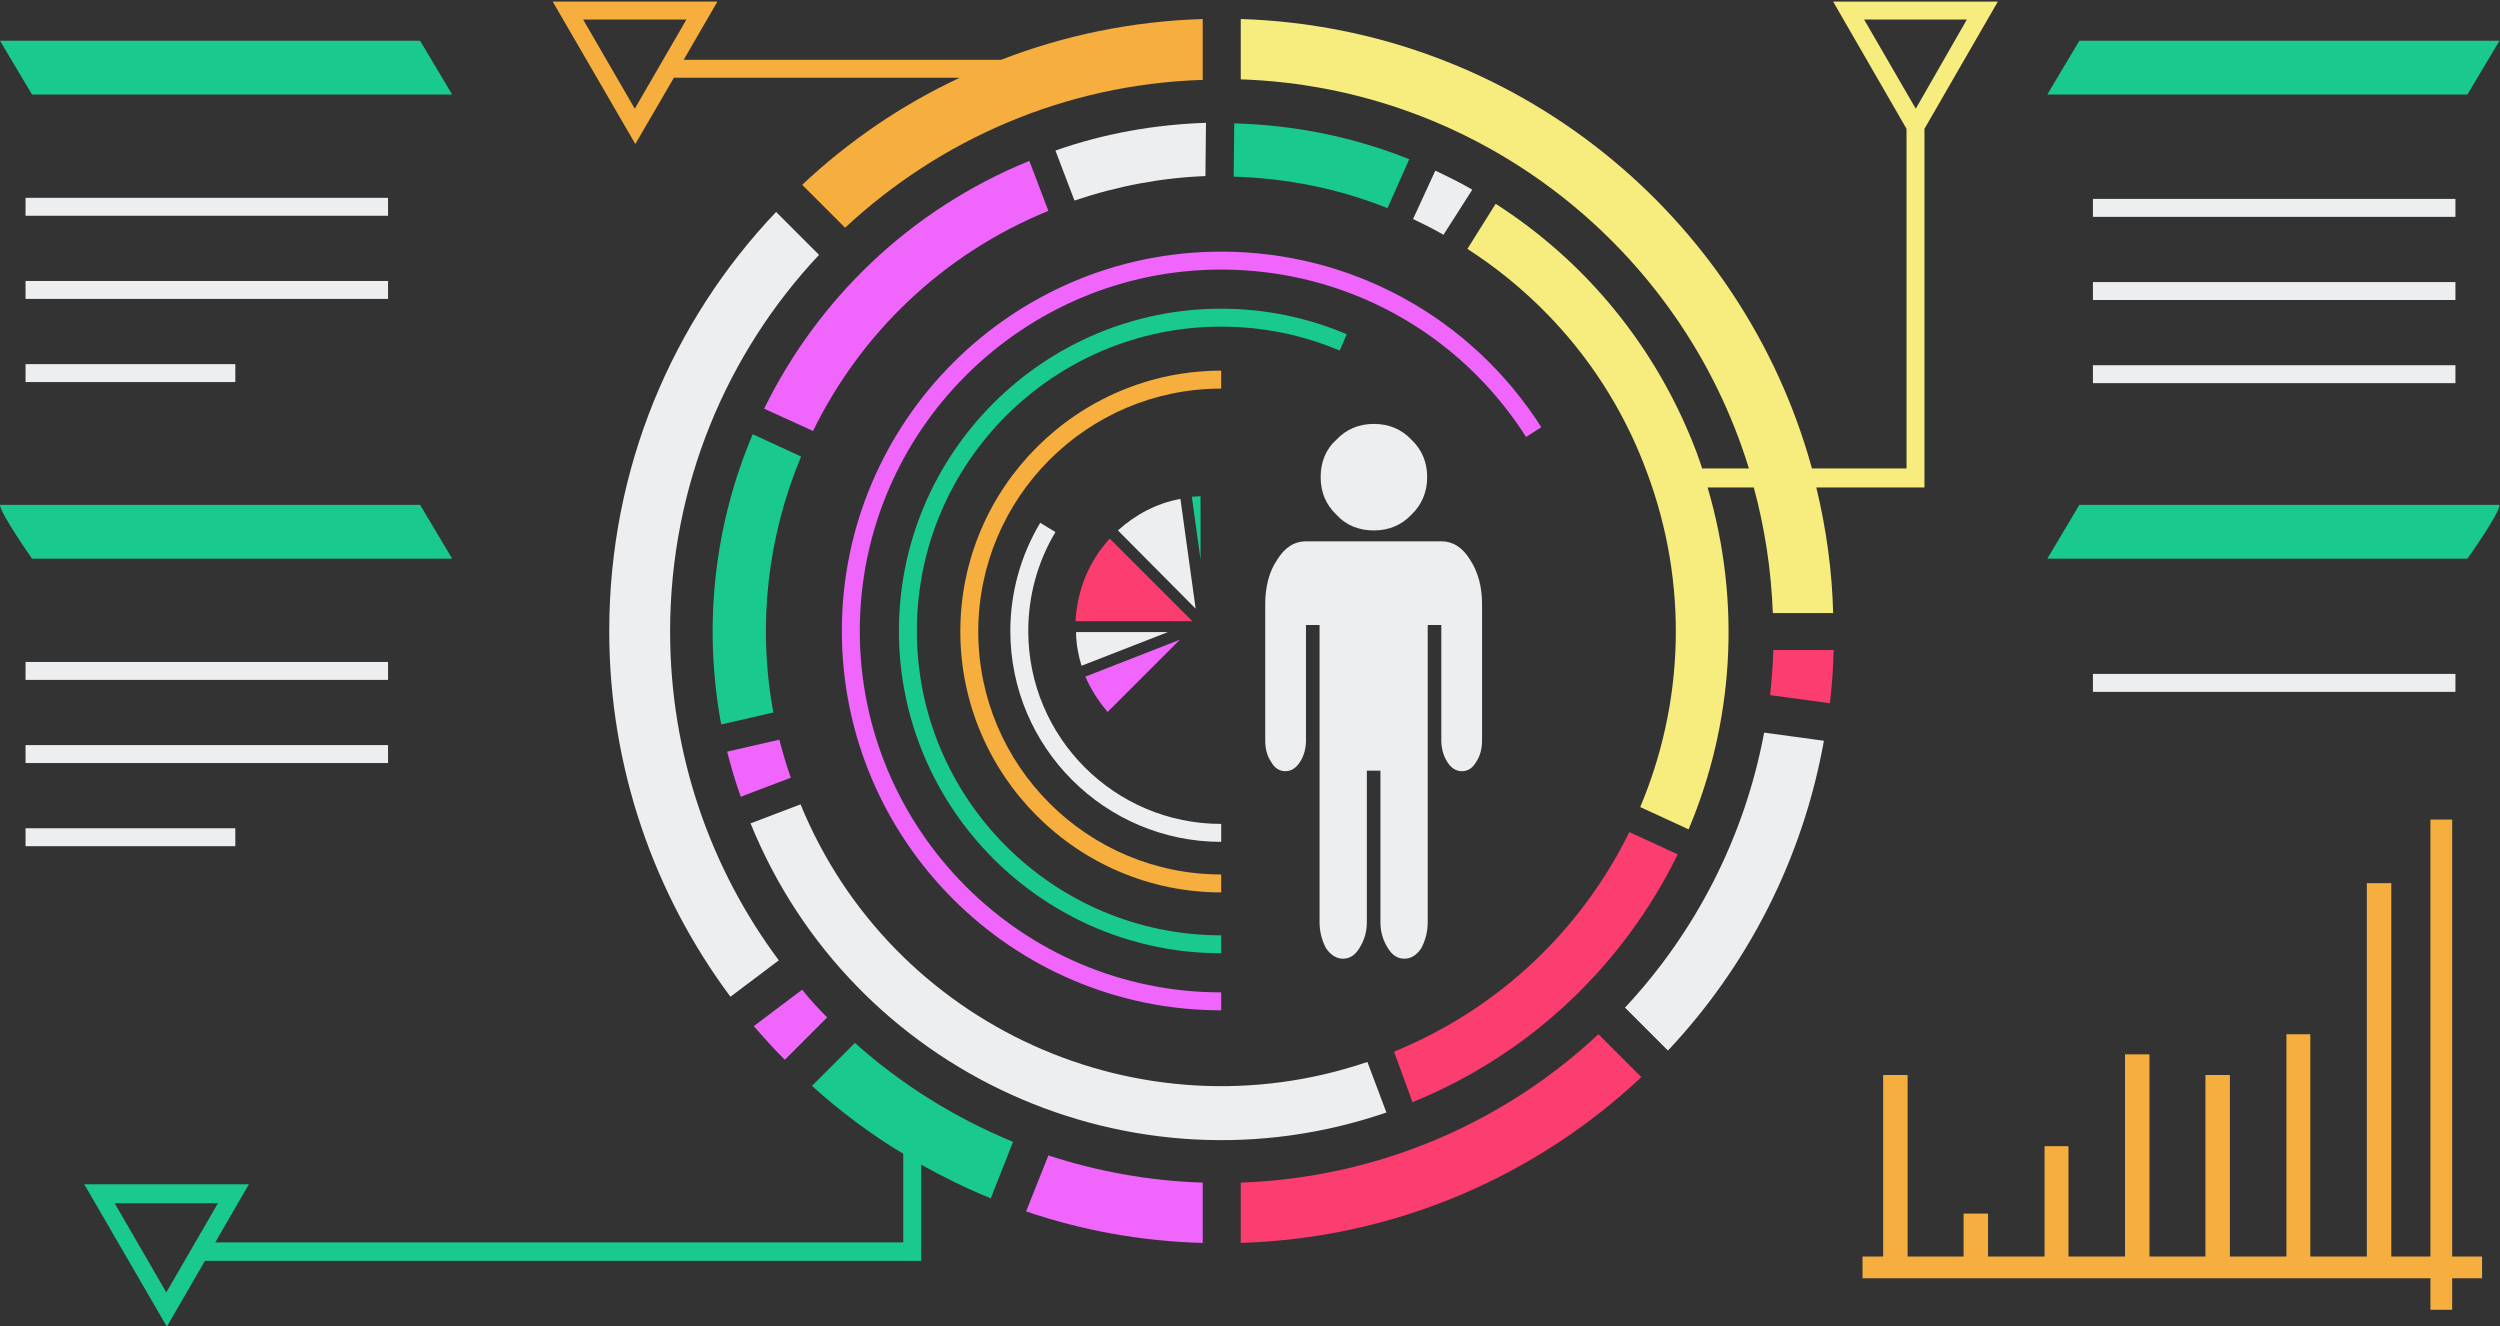 <?xml version="1.0" encoding="utf-8"?>
<!-- Generator: Adobe Illustrator 17.1.0, SVG Export Plug-In . SVG Version: 6.00 Build 0)  -->
<!DOCTYPE svg PUBLIC "-//W3C//DTD SVG 1.1//EN" "http://www.w3.org/Graphics/SVG/1.1/DTD/svg11.dtd">
<svg version="1.1" id="Capa_1" xmlns="http://www.w3.org/2000/svg" xmlns:xlink="http://www.w3.org/1999/xlink" x="0px" y="0px"
	 viewBox="0 0 460 244" enable-background="new 0 0 460 244" xml:space="preserve">
<rect x="0" y="0" width="460" height="244" fill="#333333" stroke="none"/>
<g>
	<g>
		<path fill="#EDEEF0" d="M265.2,99.6h-24.9c-2.1,0-3.9,1.1-5.3,3.4c-1.5,2.2-2.2,5-2.2,8.2v25c0,1.7,0.4,3,1.1,4
			c0.6,1.1,1.5,1.7,2.6,1.7c1.1,0,2-0.6,2.7-1.7c0.7-1.1,1.1-2.4,1.1-4v-21.2h2.5v54.7c0,1.7,0.4,3.3,1.2,4.8c0.9,1.3,2,1.9,3.1,1.9
			c1.2,0,2.2-0.6,3-1.9c0.9-1.4,1.4-3,1.4-4.8v-27.9h2.5v27.9c0,1.8,0.5,3.4,1.4,4.8c0.8,1.3,1.8,1.9,3,1.9c1.2,0,2.2-0.6,3.1-1.9
			c0.8-1.5,1.2-3.1,1.2-4.8v-54.7h2.5v21.2c0,1.5,0.4,2.9,1.1,4c0.7,1.1,1.6,1.7,2.7,1.7s2-0.6,2.6-1.7c0.7-1,1.1-2.3,1.1-4v-25
			c0-3.2-0.7-5.9-2.2-8.2C269.1,100.7,267.3,99.6,265.2,99.6z"/>
		<path fill="#EDEEF0" d="M252.8,78c-2.8,0-5.1,1-6.9,2.9c-2,1.8-2.9,4.2-2.9,6.9c0,2.8,1,5.1,2.9,6.9c1.8,2,4.2,2.9,6.9,2.9
			c2.8,0,5.1-1,6.9-2.9c1.9-1.8,2.9-4.2,2.9-6.9c0-2.8-1-5.1-2.9-6.9C257.9,79,255.6,78,252.8,78z"/>
	</g>
	<path fill="#EDEEF0" d="M251.6,195.4c-41.8,14.2-87.6-6.6-104.3-47.4l-9.2,3.5c18.7,46,70.1,69.3,117,53.2L251.6,195.4z"/>
	<path fill="#EDEEF0" d="M260,40.3c1.9,0.9,3.7,1.8,5.6,2.9l5.3-8.3c-2.2-1.3-4.5-2.4-6.8-3.5L260,40.3z"/>
	<path fill="#1AC98E" d="M259.3,29.3c-10.2-4.1-21.1-6.3-32.2-6.6l-0.1,9.8c9.8,0.3,19.3,2.2,28.3,5.8L259.3,29.3z"/>
	<path fill="#EDEEF0" d="M197.7,36.9c8-2.7,16.1-4.2,24.1-4.5l0.1-9.8c-9.2,0.3-18.6,1.9-27.7,5.1L197.7,36.9z"/>
	<path fill="#F066FD" d="M192.9,38.8l-3.5-9.2c-22.1,9-39,25.6-48.8,45.6l9,4.1C158.3,61.5,173.3,46.8,192.9,38.8z"/>
	<path fill="#1AC98E" d="M138.5,79.9c-7,16.5-9.2,35-5.8,53.4l9.6-2.2c-3-16.2-1-32.5,5.1-47.1L138.5,79.9z"/>
	<path fill="#FC3D6F" d="M259.9,202.8c22.1-9,39-25.6,48.8-45.6l-8.9-4.1c-8.7,17.7-23.7,32.4-43.3,40.4L259.9,202.8z"/>
	<path fill="#F066FD" d="M136.3,146.6l9.2-3.5c-0.8-2.3-1.5-4.7-2.1-7l-9.6,2.2C134.5,141.1,135.3,143.8,136.3,146.6z"/>
	<path fill="#EDEEF0" d="M112.1,116.1c0,25.2,8.3,48.5,22.3,67.3l8.9-6.7c-12.6-16.9-20-37.9-20-60.5c0-26.8,10.4-51.2,27.4-69.3
		l-7.9-7.9C123.7,59.1,112.1,86.2,112.1,116.1z"/>
	<path fill="#F7ED7E" d="M321.8,86.2h-8.6c-0.3-1-0.7-2-1-2.9c-7.4-19.6-20.6-35.3-37-45.8l-5.2,8.3c14.6,9.4,26.5,23.4,33,41
		c7.8,20.8,6.8,42.7-1.2,61.7l8.9,4.1c8.2-19.4,9.8-41.5,3.5-62.9h8.5c2,7.4,3.2,15.1,3.5,23.1h11.1c-0.2-7.9-1.3-15.7-3.1-23.1
		h19.9V23.7l13.5-23.4h-30.3l13.5,23.4v62.5h-17.4C320.6,39.6,278.6,5.1,228.3,3.5v11.1C272.4,16.1,309.4,45.8,321.8,86.2z M343,3.6
		h18.9L352.5,20L343,3.6z"/>
	<path fill="#F066FD" d="M152.2,187.2c-1.6-1.6-3.2-3.3-4.6-5.1l-8.9,6.7c1.8,2.1,3.7,4.2,5.7,6.2L152.2,187.2z"/>
	<path fill="#F066FD" d="M188.8,222.9c10.3,3.5,21.2,5.5,32.5,5.8v-11.1c-9.9-0.3-19.5-2.1-28.4-5L188.8,222.9z"/>
	<path fill="#FC3D6F" d="M228.3,217.6v11.1c28.5-0.9,54.3-12.3,73.7-30.5l-7.9-7.9C276.8,206.5,253.7,216.7,228.3,217.6z"/>
	<path fill="#EDEEF0" d="M299,185.4l7.9,7.9c14.6-15.5,24.8-35.2,28.7-57l-11-1.5C321,154.1,311.9,171.6,299,185.4z"/>
	<path fill="#FC3D6F" d="M325.7,127.9l11,1.5c0.4-3.2,0.6-6.5,0.7-9.8h-11.1C326.2,122.4,326,125.1,325.7,127.9z"/>
	<path fill="#F066FD" d="M154.9,116.1c0,38.5,31.3,69.8,69.8,69.8v-3.3c-36.7,0-66.5-29.9-66.5-66.5c0-36.7,29.9-66.5,66.5-66.5
		c22.8,0,43.8,11.5,56.1,30.8l2.8-1.8c-12.9-20.2-34.9-32.3-58.9-32.3C186.2,46.3,154.9,77.6,154.9,116.1z"/>
	<path fill="#F6AE3E" d="M224.7,68.2c-26.4,0-48,21.5-48,48c0,26.4,21.5,48,48,48v-3.3c-24.6,0-44.7-20-44.7-44.7
		c0-24.6,20-44.7,44.7-44.7V68.2z"/>
	<path fill="#EDEEF0" d="M191.4,96.2c-3.6,6-5.5,12.9-5.5,19.9c0,21.4,17.4,38.8,38.8,38.8v-3.3c-19.6,0-35.5-15.9-35.5-35.5
		c0-6.4,1.7-12.7,5-18.2L191.4,96.2z"/>
	<path fill="#1AC98E" d="M165.4,116.1c0,32.7,26.6,59.3,59.3,59.3v-3.3c-30.9,0-56-25.1-56-56s25.1-56,56-56
		c7.6,0,14.9,1.5,21.8,4.4l1.3-3c-7.3-3.1-15.1-4.7-23.1-4.7C192,56.8,165.4,83.4,165.4,116.1z"/>
	<path fill="#FC3D6F" d="M197.9,114.3h21.5l-15.2-15.2C200.5,103.1,198.2,108.4,197.9,114.3z"/>
	<path fill="#EDEEF0" d="M199,122.5l15.9-6.2h-16.9C198,118.5,198.4,120.5,199,122.5z"/>
	<path fill="#EDEEF0" d="M205.7,97.6L220,112l-2.8-20.2C212.8,92.6,208.9,94.7,205.7,97.6z"/>
	<path fill="#1AC98E" d="M220.9,91.3c-0.5,0-1.1,0.1-1.6,0.1l1.6,11.6V91.3z"/>
	<path fill="#F066FD" d="M203.8,131l13.3-13.3l-17.4,6.8C200.7,126.8,202.1,129,203.8,131z"/>
	<path fill="#F6AE3E" d="M124,14.3h52.6C165.9,19.3,156.1,26,147.6,34l7.9,7.9c17.4-16.2,40.4-26.4,65.8-27.2V3.5
		c-13,0.4-25.5,3-37.1,7.5h-58.4L132,0.3h-30.3l15.2,26.2L124,14.3z M126.3,3.6L116.8,20l-9.5-16.4H126.3z"/>
	<path fill="#1AC98E" d="M37.7,232h131.8v-17.7c4.1,2.3,8.4,4.4,12.8,6.2l4.1-10.4c-10.7-4.4-20.6-10.6-29.1-18.2l-7.9,7.9
		c5.2,4.7,10.8,8.9,16.8,12.5v16.3H39.6l6.2-10.7H15.5l15.2,26.2L37.7,232z M40.1,221.4l-9.5,16.4l-9.5-16.4H40.1z"/>
	<g>
		<rect x="385.1" y="36.6" fill="#EDEEF0" width="66.7" height="3.3"/>
		<rect x="385.1" y="124" fill="#EDEEF0" width="66.7" height="3.3"/>
		<rect x="385.1" y="51.9" fill="#EDEEF0" width="66.7" height="3.3"/>
		<rect x="385.1" y="67.2" fill="#EDEEF0" width="66.7" height="3.3"/>
	</g>
	<g>
		<path fill="#1AC98E" d="M5.9,17.4h77.3l-5.9-9.9C57.5,7.5,0,7.5,0,7.5L5.9,17.4z"/>
		<rect x="4.7" y="36.4" fill="#EDEEF0" width="66.7" height="3.3"/>
		<rect x="4.7" y="51.7" fill="#EDEEF0" width="66.7" height="3.3"/>
		<rect x="4.7" y="67" fill="#EDEEF0" width="38.6" height="3.3"/>
	</g>
	<g>
		<path fill="#1AC98E" d="M5.9,102.8h77.3l-5.9-9.9c-19.7,0-57.5,0-77.3,0C0,94.4,5.9,102.8,5.9,102.8z"/>
		<path fill="#1AC98E" d="M454,17.4h-77.3l5.9-9.9c19.7,0,77.3,0,77.3,0L454,17.4z"/>
		<path fill="#1AC98E" d="M454,102.8h-77.3l5.9-9.9c19.7,0,57.5,0,77.3,0C460,94.4,454,102.8,454,102.8z"/>
		<rect x="4.7" y="121.8" fill="#EDEEF0" width="66.7" height="3.3"/>
		<rect x="4.7" y="137.1" fill="#EDEEF0" width="66.7" height="3.3"/>
		<rect x="4.7" y="152.4" fill="#EDEEF0" width="38.6" height="3.3"/>
	</g>
	<polygon fill="#F6AE3E" points="361.3,223.3 361.3,231.2 351,231.2 351,197.8 346.5,197.8 346.5,231.2 342.7,231.2 342.7,235.2 
		447.2,235.2 447.2,241 451.2,241 451.2,235.2 456.7,235.2 456.7,231.2 451.2,231.2 451.2,150.8 447.2,150.8 447.2,231.2 440,231.2 
		440,162.5 435.5,162.5 435.5,231.2 425.1,231.2 425.1,190.3 420.7,190.3 420.7,231.2 410.3,231.2 410.3,197.8 405.8,197.8 
		405.8,231.2 395.5,231.2 395.5,194 391,194 391,231.2 380.6,231.2 380.6,210.9 376.2,210.9 376.2,231.2 365.8,231.2 365.8,223.3 	
		"/>
</g>
</svg>
